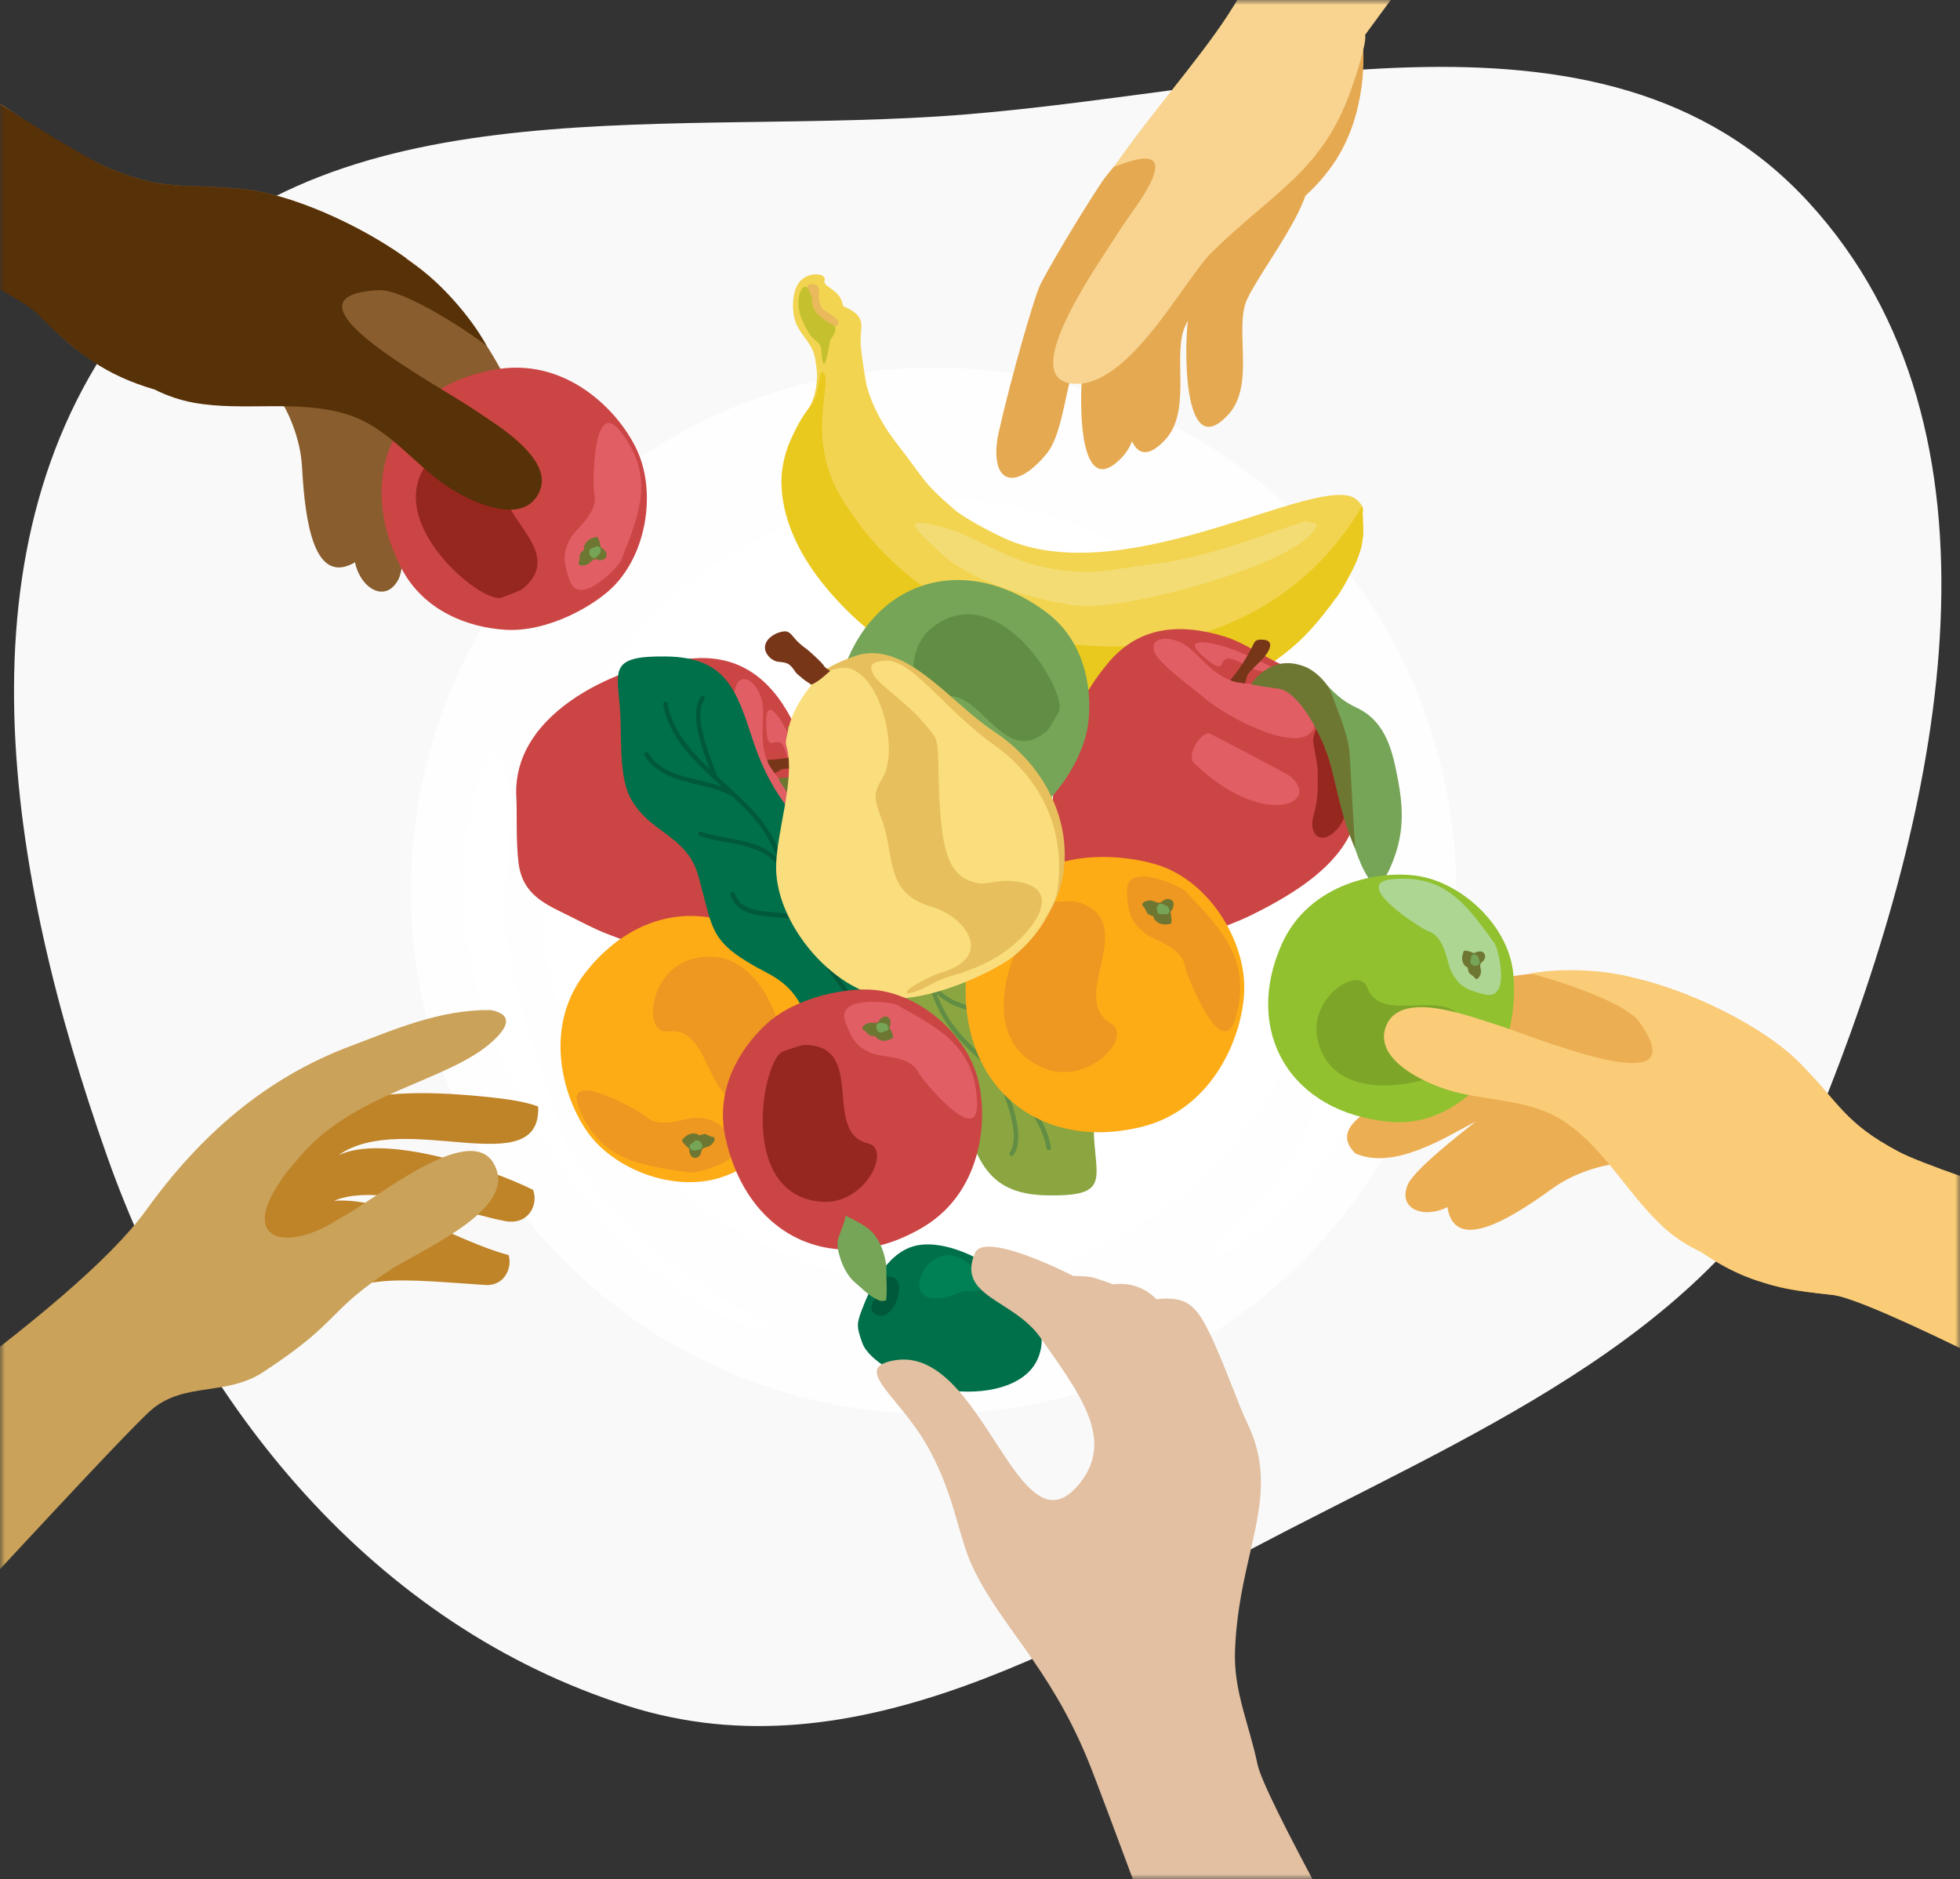 <svg width="195" height="187" viewBox="0 0 195 187" fill="none" xmlns="http://www.w3.org/2000/svg">
<rect x="0" y="0" width="195" height="187" fill="#333333" stroke="none"/>
<mask id="mask0" mask-type="alpha" maskUnits="userSpaceOnUse" x="0" y="0" width="195" height="187">
<rect width="195" height="187" fill="#C4C4C4"/>
</mask>
<g mask="url(#mask0)">
<path fill-rule="evenodd" clip-rule="evenodd" d="M10.639 115.009C0.801 87.14 -5.027 53.858 13.437 30.784C31.456 8.264 64.618 13.422 93.4 11.581C123.837 9.634 159.328 -2.343 179.947 20.134C200.838 42.908 193.334 79.459 182.061 108.235C173.169 130.935 149.889 141.043 128.212 152.198C107.001 163.113 85.243 176.956 62.499 169.761C37.284 161.786 19.444 139.948 10.639 115.009Z" fill="#F9F9F9"/>
<path opacity="0.9" d="M129.642 125.437C149.948 105.11 149.948 72.155 129.642 51.829C109.336 31.503 76.415 31.503 56.109 51.829C35.803 72.155 35.803 105.11 56.109 125.437C76.415 145.763 109.336 145.763 129.642 125.437Z" fill="white"/>
<path opacity="0.6" d="M120.503 116.287C135.76 101.014 135.76 76.252 120.503 60.979C105.245 45.706 80.508 45.706 65.25 60.979C49.993 76.252 49.993 101.014 65.25 116.287C80.508 131.56 105.245 131.56 120.503 116.287Z" fill="white"/>
<path d="M119.989 125.298C124.9 124.513 134.388 113.767 135.194 108.809C136.161 102.839 134.388 100.699 132.217 105.861C130.283 110.476 130.423 113.057 127.35 117.091C126.286 118.489 119.957 125.309 119.989 125.298Z" fill="white"/>
<path d="M55.518 111.544C53.692 105.725 50.919 98.798 50.425 92.731C49.974 87.213 51.725 77.791 49.684 75.22C48.308 73.65 46.847 80.383 46.331 83.438C43.215 101.993 61.16 130.206 77.181 132.583C77.32 131.852 74.419 130.905 71.024 128.689C65.425 125.043 57.829 118.88 55.518 111.544Z" fill="white"/>
<path fill-rule="evenodd" clip-rule="evenodd" d="M134.808 49.587C134.959 49.684 135.109 49.835 135.216 49.953C135.496 50.244 135.657 50.523 135.571 51.04L135.55 51.201C135.603 51.287 135.582 51.911 135.593 52.083C135.625 53.202 135.625 53.212 135.442 54.374C135.023 55.88 134.582 56.633 133.884 57.945C133.164 59.279 132.133 60.537 131.176 61.71C130.005 63.14 125.632 66.668 124.342 66.894C120.646 70.013 107.268 70.519 104.775 70.132C99.37 69.304 95.857 68.293 91.075 65.786C86.734 63.506 81.909 58.967 79.674 54.826C78.89 53.374 78.192 51.545 77.923 49.91C77.59 47.91 77.74 46.006 78.514 44.123C79.803 40.983 81.157 40.757 81.286 37.487C81.308 37.024 81.179 36.185 81.103 35.723C80.824 33.948 79.416 33.313 79.019 31.592C78.761 30.485 78.868 28.613 79.717 27.871C80.523 27.032 82.371 27.139 82.006 28L82.124 28.301C82.919 28.957 83.607 29.183 83.854 30.345C83.94 30.495 83.886 30.474 84.048 30.538C85.015 30.968 85.853 31.517 85.681 32.743C85.659 33.281 85.606 33.679 85.627 34.238C85.649 34.895 86.111 37.96 86.24 38.444C86.852 40.595 87.884 42.413 89.302 44.242C92.107 47.824 91.634 47.845 95.008 50.749C96.029 51.62 99.338 53.363 100.681 53.879C112.77 58.504 131.015 47.167 134.808 49.587Z" fill="#F2D451"/>
<path fill-rule="evenodd" clip-rule="evenodd" d="M135.506 50.352C135.592 50.535 135.625 50.75 135.582 51.051L135.56 51.213C135.614 51.299 135.592 51.923 135.603 52.095C135.614 52.385 135.678 52.719 135.603 52.998C135.657 53.095 135.625 52.987 135.635 53.16C135.635 53.17 135.625 53.289 135.625 53.31L135.453 54.386C135.034 55.892 134.593 56.645 133.895 57.957C133.701 58.322 133.486 58.656 133.271 59.011C133.078 59.344 132.809 59.602 132.584 59.947C132.38 60.269 132.089 60.56 131.885 60.861C131.681 61.151 131.423 61.431 131.187 61.732C121.978 73.069 102.938 72.037 91.075 65.809C85.315 62.786 78.965 56.247 77.933 49.933C77.611 47.997 77.697 46.856 78.234 44.974C78.331 44.63 78.406 44.425 78.524 44.146C78.987 43.027 79.631 41.661 80.469 40.618C80.641 40.424 80.931 40.026 81.168 39.37C81.544 38.327 81.501 36.606 81.941 37.09C82.769 37.993 80.674 42.307 82.715 47.523C83.36 49.18 84.381 50.632 85.401 52.03C97.103 67.949 124.353 69.466 135.506 50.352Z" fill="#EAC91F"/>
<path fill-rule="evenodd" clip-rule="evenodd" d="M81.716 35.013C81.598 33.486 80.964 34.615 79.782 31.786C78.675 29.14 80.534 26.828 80.921 30.227C81.114 31.958 84.295 31.646 82.651 33.755C82.522 33.938 81.974 38.229 81.716 35.013Z" fill="#C5C12E"/>
<path fill-rule="evenodd" clip-rule="evenodd" d="M82.876 32.336C82.725 32.197 80.62 31.379 80.791 29.755C80.834 29.346 79.717 28.012 80.974 28.303C81.898 28.518 81.221 29.325 81.587 30.228C81.855 30.884 81.78 30.701 82.779 31.39C84.015 32.229 83.123 32.562 82.876 32.336Z" fill="#E9B95B"/>
<path fill-rule="evenodd" clip-rule="evenodd" d="M130.982 52.266C129.929 55.966 111.727 60.882 107.095 60.258C102.786 59.677 96.715 57.945 93.567 54.998C90.999 52.599 89.14 51.104 94.459 52.653C96.909 53.363 100.014 55.59 103.668 56.386C108.46 57.44 110.244 56.655 114.961 56.095C120 55.504 125.072 53.417 129.789 51.879C129.897 51.857 131.046 52.019 130.982 52.266Z" fill="#F3DC73"/>
<path fill-rule="evenodd" clip-rule="evenodd" d="M135.677 74.519C136 76.499 135.881 79.424 134.506 82.597C132.927 86.233 129.005 88.825 124.545 91.03C123.019 91.783 121.795 92.181 120.527 92.676C118.023 93.644 115.82 94.687 113.209 92.805C111.404 91.503 109.491 89.567 108.299 88.588C104.548 85.523 104.269 80.747 105.129 76.595C105.935 72.691 107.772 68.894 110.297 65.904C113.252 62.408 117.239 61.913 121.891 63.355C123.653 63.903 125.577 65.226 127.5 66.13C128.08 66.398 128.661 66.635 129.23 66.796C132.099 67.625 135.226 71.787 135.677 74.519Z" fill="#CB4544"/>
<path fill-rule="evenodd" clip-rule="evenodd" d="M121.902 67.464C123.901 68.411 125.47 67.797 127.307 68.4C127.705 68.529 128.317 68.873 128.682 69.056C130.219 69.852 131.541 71.885 130.359 72.96C128.414 74.725 121.999 71.293 119.882 69.497C118.507 68.335 116.497 66.948 115.315 65.582C113.876 63.925 115.391 63 117.486 63.925C118.754 64.485 120.172 66.647 121.902 67.464Z" fill="#E15E65"/>
<path fill-rule="evenodd" clip-rule="evenodd" d="M120.408 73.016C120.602 73.103 128.059 76.975 128.392 77.265C131.583 79.965 125.62 82.557 118.764 75.899C118.012 75.168 119.527 72.64 120.408 73.016Z" fill="#E15E65"/>
<path fill-rule="evenodd" clip-rule="evenodd" d="M128.972 67.755C127.328 66.69 123.621 64.829 121.569 64.27C119.936 63.819 117.206 63.388 120.279 65.787C122.471 67.497 120.602 64.26 123.729 66.109C125.631 67.239 126.232 66.335 128.908 68.401C129.316 68.713 129.531 68.809 129.574 68.713C129.66 68.53 129.477 68.078 128.972 67.755Z" fill="#E15E65"/>
<path fill-rule="evenodd" clip-rule="evenodd" d="M130.647 73.563C130.841 72.304 131.7 70.433 133.764 73.724C135.01 75.714 134.462 80.812 133.151 82.372C131.507 84.319 130.132 83.093 130.68 81.167C131.228 79.253 131.066 78.22 131.099 76.918C131.131 75.907 130.583 74.025 130.647 73.563Z" fill="#96271F"/>
<path fill-rule="evenodd" clip-rule="evenodd" d="M129.348 66.197C131.508 66.648 131.916 69.004 134.936 70.402C137.976 71.801 138.578 74.941 139.083 77.587C139.706 80.868 139.663 83.46 138.17 86.644C138.03 86.945 137.224 88.494 136.827 88.15C134.742 86.386 133.388 79.373 133.421 76.813C133.442 74.845 131.905 70.521 131.293 69.993C129.036 68.047 128.66 68.703 128.123 67.918C127.049 66.358 127.392 65.777 129.348 66.197Z" fill="#76A558"/>
<path fill-rule="evenodd" clip-rule="evenodd" d="M134.817 84.437C133.452 81.242 133.194 79.209 132.378 76.122C131.658 73.412 129.358 68.959 127.295 68.539C127.252 68.528 124.351 68.184 124.491 68.033C124.856 67.625 124.996 67.248 125.984 66.614C128.509 64.989 131.658 66.743 132.55 69.217C133.388 71.551 134.194 73.218 134.301 75.423C134.387 77.187 134.817 84.437 134.817 84.437Z" fill="#6E7732"/>
<path fill-rule="evenodd" clip-rule="evenodd" d="M123.847 68.003C123.288 67.896 122.89 67.928 122.396 67.67C123.105 66.895 124.083 65.4 124.609 64.292C124.76 63.98 124.857 63.701 125.233 63.658C126.092 63.572 126.791 63.83 126.081 64.97C125.609 65.734 124.663 66.379 124.137 67.121C124.008 67.293 123.975 67.842 123.847 68.003Z" fill="#783619"/>
<path fill-rule="evenodd" clip-rule="evenodd" d="M80.254 90.031C79.018 91.612 76.783 93.495 73.517 94.635C69.777 95.936 65.211 94.785 60.569 92.989C58.978 92.376 57.861 91.741 56.636 91.139C54.229 89.956 51.972 89.031 51.586 85.836C51.317 83.621 51.457 80.899 51.371 79.361C51.091 74.521 54.412 71.09 58.044 68.906C61.461 66.862 65.501 65.647 69.412 65.486C73.979 65.303 77.052 67.906 79.126 72.316C79.91 73.983 80.243 76.296 80.877 78.329C81.07 78.942 81.285 79.522 81.554 80.06C82.919 82.728 81.962 87.859 80.254 90.031Z" fill="#CB4544"/>
<path fill-rule="evenodd" clip-rule="evenodd" d="M76.127 75.114C76.783 77.233 78.287 77.975 79.104 79.728C79.276 80.116 79.437 80.793 79.544 81.191C79.996 82.858 79.394 85.214 77.803 85.074C75.192 84.838 73.376 77.781 73.258 75.006C73.183 73.21 72.85 70.779 73.054 68.983C73.301 66.799 74.999 67.284 75.74 69.456C76.192 70.779 75.558 73.275 76.127 75.114Z" fill="#E15E65"/>
<path fill-rule="evenodd" clip-rule="evenodd" d="M71.034 77.759C71.11 77.963 73.291 86.084 73.312 86.514C73.484 90.698 67.553 88.052 67.811 78.49C67.832 77.447 70.723 76.855 71.034 77.759Z" fill="#E15E65"/>
<path fill-rule="evenodd" clip-rule="evenodd" d="M80.705 80.511C80.383 78.586 79.233 74.585 78.255 72.692C77.481 71.186 75.945 68.884 76.267 72.778C76.493 75.553 77.61 71.982 78.362 75.542C78.825 77.704 79.888 77.543 80.178 80.909C80.222 81.426 80.297 81.651 80.404 81.609C80.597 81.544 80.802 81.103 80.705 80.511Z" fill="#E15E65"/>
<path fill-rule="evenodd" clip-rule="evenodd" d="M77.567 85.683C78.62 84.973 80.587 84.349 79.555 88.081C78.932 90.351 74.816 93.395 72.775 93.47C70.228 93.578 70.207 91.728 71.99 90.835C73.774 89.942 74.419 89.124 75.397 88.275C76.16 87.619 77.18 85.941 77.567 85.683Z" fill="#96271F"/>
<path fill-rule="evenodd" clip-rule="evenodd" d="M82.101 79.736C83.229 81.629 81.768 83.532 82.789 86.695C83.81 89.879 81.908 92.449 80.307 94.611C78.319 97.3 76.374 99.011 73.032 100.065C72.71 100.162 71.034 100.624 71.012 100.086C70.905 97.354 75.149 91.621 77.051 89.911C78.512 88.599 80.651 84.533 80.629 83.737C80.532 80.757 79.802 80.919 80.006 79.994C80.425 78.154 81.08 78.015 82.101 79.736Z" fill="#76A558"/>
<path fill-rule="evenodd" clip-rule="evenodd" d="M72.377 96.119C73.807 92.946 75.128 91.386 76.847 88.698C78.352 86.331 80.071 81.631 78.986 79.824C78.964 79.791 77.256 77.414 77.46 77.414C78.008 77.414 78.373 77.253 79.512 77.554C82.424 78.318 83.262 81.824 82.037 84.158C80.888 86.353 80.211 88.084 78.663 89.644C77.417 90.892 72.377 96.119 72.377 96.119Z" fill="#6E7732"/>
<path fill-rule="evenodd" clip-rule="evenodd" d="M77.052 76.908C76.751 76.424 76.461 76.155 76.321 75.607C77.374 75.607 79.125 75.316 80.307 74.95C80.63 74.843 80.909 74.735 81.189 74.983C81.833 75.564 82.113 76.252 80.802 76.499C79.921 76.671 78.814 76.403 77.9 76.51C77.686 76.542 77.266 76.886 77.052 76.908Z" fill="#783619"/>
<path d="M109.707 17.984C110.481 16.822 118.131 8.078 124.997 -1.259C129.478 -7.347 134.937 -1.001 135.549 3.861C135.71 5.12 136.108 11.294 132.637 16.338C128.135 22.867 120.527 24.405 114.607 28.912C111.834 31.02 108.772 32.215 107.268 35.269C106.075 37.7 105.849 43.035 104.162 45.1C101.25 48.671 98.79 48.284 99.166 44.229C99.198 43.842 99.263 43.455 99.349 43.078C100.659 37.238 102.873 29.719 103.432 28.471C103.937 27.353 107.16 21.792 109.707 17.984Z" fill="#E5A951"/>
<path d="M111.652 45.478C114.22 42.746 112.576 37.68 113.479 34.636C114.349 31.7 123.966 20.965 118.228 20.47C111.47 19.879 108.815 30.839 107.827 35.852C107.419 37.874 106.838 50.598 111.652 45.478Z" fill="#E5A951"/>
<path d="M115.896 43.789C118.464 41.057 116.82 35.991 117.723 32.947C118.593 30.01 128.21 19.276 122.472 18.781C115.713 18.189 113.059 29.15 112.071 34.162C111.662 36.184 111.082 48.909 115.896 43.789Z" fill="#E5A951"/>
<path d="M122.226 41.228C124.74 38.453 123.01 33.419 123.859 30.354C124.675 27.407 134.11 16.5 128.35 16.102C121.581 15.639 119.12 26.643 118.218 31.666C117.852 33.699 117.508 46.434 122.226 41.228Z" fill="#E5A951"/>
<path d="M171.417 -45.003L135.818 3.464C136.001 4.357 134.711 8.121 134.4 8.982C131.52 17.06 126.814 18.996 120.614 25.052C117.712 27.881 112.2 38.938 106.527 38.153C101.133 37.4 109.836 25.503 111.459 22.814C112.469 21.136 119.142 13.209 110.814 16.63C114.038 11.875 119.217 5.992 122.064 1.646C124.063 -1.409 125.664 -4.614 127.77 -7.658L133.476 -17.769C139.697 -28.277 150.604 -56.071 154.042 -68L171.417 -45.003Z" fill="#F8D490"/>
<path fill-rule="evenodd" clip-rule="evenodd" d="M58.205 96.827C53.842 102.442 56.153 109.756 58.764 113.058C61.386 116.371 66.844 118.533 71.389 117.264C73.839 116.575 78.406 113.951 80.286 110.165C81.866 106.97 82.769 102.237 80.093 98.118C74.269 89.169 64.34 88.921 58.205 96.827Z" fill="#FDAC16"/>
<path fill-rule="evenodd" clip-rule="evenodd" d="M68.864 116.652C69.036 116.77 74.892 115.49 72.904 113.21C71.464 111.564 70.766 111.263 69.175 111.231C68.176 111.209 65.597 112.435 64.211 111.059C63.824 110.671 55.851 106.036 57.635 110.316C59.73 115.34 63.48 115.942 68.326 116.62C68.692 116.663 68.477 116.727 68.864 116.652Z" fill="#EE9721"/>
<path fill-rule="evenodd" clip-rule="evenodd" d="M70.4 114.102C70.97 113.951 71.325 113.188 70.948 113.134C70.454 113.059 70.304 112.811 70.078 112.844C69.347 112.951 69.767 113.048 69.423 112.876L69.294 112.811C68.628 112.671 68.241 113.016 67.908 113.36C67.746 113.521 68.026 113.769 68.241 114.005C68.531 114.242 68.585 114.285 68.574 114.403C68.552 114.586 68.681 114.898 68.767 115.038C69.219 115.489 69.745 115.005 69.777 114.586C69.799 114.349 69.928 114.22 70.4 114.102Z" fill="#6E7732"/>
<path fill-rule="evenodd" clip-rule="evenodd" d="M69.605 114.391L69.573 114.402C69.648 114.402 69.82 114.273 69.842 114.176C69.895 113.961 69.863 113.961 69.777 113.757C69.734 113.649 69.498 113.477 69.369 113.466C69.079 113.445 69.036 113.671 68.767 113.821C68.574 113.929 68.627 114.026 68.627 114.208C68.627 114.305 69.004 114.563 69.186 114.488C69.326 114.424 69.562 114.402 69.584 114.391H69.605Z" fill="#76A558"/>
<path fill-rule="evenodd" clip-rule="evenodd" d="M77.697 108.249C79.384 107.012 77.009 93.093 68.767 95.46C64.502 96.686 63.954 102.968 66.468 102.623C71.185 101.989 70.025 111.841 75.924 109.604C76.332 109.454 77.471 108.421 77.697 108.249Z" fill="#EE9721"/>
<path d="M76.342 96.817C81.177 99.323 79.77 103.056 82.778 106.842C83.466 107.702 92.481 113.005 92.159 111.822C90.837 107.1 88.301 103.099 87.237 98.119C86.141 92.988 85.185 87.847 81.435 83.888C78.19 80.468 76.363 78.112 74.848 73.476C73.269 68.647 72.205 65.42 66.349 65.323C60.665 65.226 61.352 66.592 61.675 70.422C61.889 72.939 61.514 77.058 62.685 79.328C64.511 82.877 68.304 83.049 69.454 87.083C71.044 92.665 70.389 93.73 76.342 96.817Z" fill="#00704A"/>
<path d="M85.26 100.604C85.293 100.604 85.325 100.593 85.357 100.571C85.465 100.507 85.507 100.367 85.443 100.259C84.594 98.786 83.616 97.452 82.671 96.15C82.284 95.623 81.886 95.075 81.499 94.516C80.199 92.665 79.512 90.482 78.846 88.374C78.168 86.222 77.47 84.007 76.116 82.114C75.095 80.683 73.677 79.382 72.183 78.005C69.605 75.638 66.929 73.186 66.435 70.013C66.413 69.884 66.295 69.809 66.177 69.819C66.048 69.841 65.973 69.959 65.983 70.078C66.51 73.401 69.239 75.907 71.872 78.328C73.355 79.683 74.751 80.974 75.74 82.361C77.051 84.2 77.739 86.384 78.405 88.503C79.082 90.643 79.78 92.859 81.124 94.774C81.51 95.333 81.919 95.882 82.305 96.409C83.24 97.699 84.218 99.022 85.046 100.474C85.099 100.571 85.174 100.604 85.26 100.604Z" fill="#00593B"/>
<path d="M72.946 79.282C73.021 79.282 73.085 79.239 73.128 79.175C73.193 79.067 73.16 78.927 73.053 78.863C72 78.228 70.732 77.927 69.507 77.626C67.508 77.152 65.628 76.701 64.5 74.947C64.435 74.84 64.296 74.808 64.188 74.883C64.081 74.947 64.049 75.087 64.124 75.195C65.349 77.099 67.412 77.593 69.41 78.067C70.657 78.368 71.839 78.647 72.827 79.25C72.86 79.271 72.903 79.282 72.946 79.282Z" fill="#00593B"/>
<path d="M78.425 87.91C78.447 87.91 78.458 87.91 78.479 87.899C78.597 87.867 78.662 87.738 78.63 87.609C77.598 84.317 74.761 83.801 72.258 83.349C71.355 83.188 70.496 83.037 69.765 82.758C69.647 82.715 69.518 82.779 69.475 82.887C69.432 83.005 69.496 83.134 69.615 83.177C70.388 83.468 71.258 83.618 72.183 83.79C74.675 84.242 77.254 84.704 78.2 87.738C78.221 87.856 78.318 87.921 78.425 87.91Z" fill="#00593B"/>
<path d="M71.076 77.337C71.098 77.337 71.12 77.337 71.141 77.326C71.259 77.283 71.324 77.154 71.281 77.036C71.195 76.81 71.109 76.552 71.001 76.283C70.228 74.207 69.067 71.077 70.088 69.603C70.163 69.496 70.131 69.356 70.034 69.292C69.927 69.216 69.787 69.249 69.723 69.345C68.562 71.023 69.776 74.282 70.582 76.445C70.679 76.713 70.776 76.961 70.851 77.187C70.883 77.283 70.98 77.337 71.076 77.337Z" fill="#00593B"/>
<path d="M80.458 92.708C80.479 92.708 80.501 92.697 80.522 92.697C80.641 92.654 80.694 92.514 80.651 92.407C80.114 91.03 78.513 90.901 76.966 90.772C75.246 90.632 73.624 90.492 73.119 88.911C73.076 88.793 72.958 88.728 72.829 88.76C72.711 88.803 72.646 88.932 72.678 89.051C73.28 90.922 75.214 91.084 76.923 91.234C78.395 91.353 79.781 91.471 80.222 92.589C80.275 92.665 80.361 92.719 80.458 92.708Z" fill="#00593B"/>
<path d="M87.441 104.391C87.474 104.391 87.517 104.381 87.549 104.359C87.656 104.295 87.689 104.155 87.624 104.047C86.528 102.305 85.292 101.692 83.863 100.971C83.283 100.681 82.681 100.379 82.026 99.971C81.918 99.906 81.779 99.938 81.714 100.046C81.65 100.153 81.682 100.293 81.789 100.358C82.466 100.777 83.068 101.079 83.659 101.369C85.088 102.079 86.206 102.649 87.237 104.273C87.28 104.359 87.356 104.402 87.441 104.391Z" fill="#00593B"/>
<path d="M94.191 87.459C89.355 84.963 90.763 81.22 87.744 77.434C87.056 76.573 78.03 71.281 78.363 72.465C79.685 77.186 82.221 81.177 83.295 86.168C84.391 91.299 85.358 96.44 89.108 100.398C92.353 103.819 94.18 106.164 95.706 110.8C97.296 115.618 98.36 118.856 104.216 118.942C109.9 119.039 109.213 117.673 108.89 113.833C108.675 111.316 109.041 107.196 107.869 104.927C106.032 101.377 102.239 101.216 101.089 97.171C99.488 91.6 100.154 90.535 94.191 87.459Z" fill="#8BA540"/>
<path d="M85.273 83.681C85.241 83.681 85.209 83.692 85.176 83.714C85.069 83.778 85.026 83.918 85.09 84.025C85.939 85.499 86.917 86.833 87.863 88.134C88.249 88.661 88.647 89.21 89.034 89.758C90.334 91.609 91.022 93.792 91.688 95.9C92.365 98.052 93.063 100.267 94.417 102.16C95.438 103.591 96.856 104.892 98.35 106.269C100.929 108.636 103.604 111.088 104.109 114.25C104.131 114.379 104.249 114.455 104.367 114.444C104.496 114.422 104.571 114.304 104.561 114.186C104.034 110.862 101.305 108.356 98.662 105.936C97.179 104.581 95.782 103.29 94.783 101.902C93.472 100.063 92.784 97.879 92.118 95.771C91.441 93.631 90.742 91.415 89.399 89.5C89.012 88.941 88.604 88.392 88.217 87.865C87.282 86.585 86.305 85.252 85.477 83.8C85.445 83.714 85.359 83.671 85.273 83.681Z" fill="#618E44"/>
<path d="M97.608 104.991C97.533 104.991 97.468 105.034 97.425 105.098C97.361 105.206 97.393 105.345 97.5 105.41C98.553 106.045 99.821 106.346 101.046 106.636C103.045 107.11 104.925 107.551 106.054 109.304C106.118 109.411 106.258 109.444 106.365 109.368C106.473 109.304 106.505 109.164 106.43 109.056C105.205 107.153 103.142 106.658 101.143 106.184C99.897 105.894 98.715 105.614 97.726 105.012C97.694 104.991 97.651 104.98 97.608 104.991Z" fill="#618E44"/>
<path d="M92.117 96.366C92.096 96.366 92.085 96.366 92.064 96.377C91.945 96.409 91.881 96.538 91.913 96.668C92.945 99.959 95.781 100.475 98.285 100.927C99.188 101.088 100.047 101.239 100.778 101.519C100.896 101.562 101.025 101.497 101.068 101.379C101.111 101.26 101.047 101.131 100.928 101.088C100.155 100.809 99.284 100.647 98.36 100.475C95.867 100.023 93.288 99.561 92.332 96.538C92.321 96.42 92.225 96.356 92.117 96.366Z" fill="#618E44"/>
<path d="M99.477 106.939C99.456 106.939 99.434 106.939 99.413 106.949C99.294 106.992 99.23 107.122 99.273 107.24C99.359 107.466 99.445 107.724 99.552 107.993C100.326 110.069 101.486 113.199 100.466 114.672C100.39 114.78 100.423 114.92 100.519 114.984C100.627 115.06 100.766 115.027 100.831 114.93C101.991 113.253 100.777 109.993 99.971 107.831C99.875 107.563 99.778 107.315 99.703 107.089C99.67 106.992 99.574 106.928 99.477 106.939Z" fill="#618E44"/>
<path d="M90.086 91.57C90.065 91.57 90.043 91.581 90.022 91.581C89.903 91.624 89.85 91.763 89.893 91.871C90.441 93.248 92.031 93.377 93.578 93.506C95.297 93.646 96.92 93.785 97.436 95.367C97.479 95.485 97.597 95.549 97.726 95.517C97.844 95.474 97.909 95.345 97.876 95.227C97.275 93.355 95.341 93.194 93.632 93.054C92.16 92.936 90.774 92.817 90.333 91.71C90.269 91.613 90.172 91.559 90.086 91.57Z" fill="#005915"/>
<path d="M83.09 79.887C83.057 79.887 83.014 79.897 82.982 79.919C82.875 79.984 82.843 80.123 82.907 80.231C84.003 81.963 85.239 82.587 86.668 83.296C87.248 83.587 87.85 83.888 88.505 84.297C88.613 84.361 88.752 84.329 88.817 84.221C88.881 84.114 88.849 83.974 88.742 83.909C88.065 83.501 87.452 83.189 86.861 82.898C85.432 82.189 84.315 81.618 83.283 79.994C83.251 79.919 83.176 79.887 83.09 79.887Z" fill="#005915"/>
<path fill-rule="evenodd" clip-rule="evenodd" d="M83.767 67.141C81.715 73.713 86.292 79.554 89.774 81.662C93.277 83.77 98.95 83.878 102.646 81.178C104.634 79.726 107.879 75.8 108.298 71.723C108.653 68.292 107.858 63.688 104.033 60.87C95.737 54.75 86.658 57.902 83.767 67.141Z" fill="#76A558"/>
<path fill-rule="evenodd" clip-rule="evenodd" d="M100.153 81.49C100.347 81.544 105.225 78.393 102.646 77.005C100.787 76.005 100.046 75.962 98.595 76.478C97.682 76.801 95.769 78.78 94.039 78.005C93.556 77.79 84.755 76.295 87.829 79.565C91.428 83.405 95.039 82.674 99.659 81.641C99.992 81.555 99.82 81.684 100.153 81.49Z" fill="#ADD692"/>
<path fill-rule="evenodd" clip-rule="evenodd" d="M100.681 78.65C101.143 78.316 101.208 77.51 100.842 77.585C100.369 77.693 100.155 77.51 99.961 77.617C99.338 77.962 99.746 77.908 99.381 77.865L99.241 77.843C98.586 77.94 98.36 78.392 98.177 78.811C98.091 79.016 98.424 79.145 98.693 79.284C99.037 79.403 99.102 79.424 99.123 79.532C99.166 79.704 99.381 79.941 99.521 80.037C100.079 80.296 100.402 79.683 100.284 79.284C100.219 79.091 100.294 78.93 100.681 78.65Z" fill="#6E7732"/>
<path fill-rule="evenodd" clip-rule="evenodd" d="M100.046 79.188L100.025 79.199C100.089 79.177 100.207 79.005 100.186 78.909C100.154 78.694 100.132 78.704 99.982 78.543C99.906 78.457 99.638 78.382 99.509 78.425C99.24 78.511 99.283 78.726 99.09 78.952C98.95 79.113 99.036 79.177 99.1 79.35C99.133 79.436 99.563 79.543 99.702 79.414C99.81 79.307 100.014 79.21 100.025 79.199L100.046 79.188Z" fill="#76A558"/>
<path fill-rule="evenodd" clip-rule="evenodd" d="M105.313 70.884C106.42 69.184 99.553 57.385 92.891 62.322C89.431 64.882 91.075 70.765 93.235 69.604C97.297 67.42 99.586 76.746 104.174 72.712C104.475 72.433 105.162 71.11 105.313 70.884Z" fill="#618E44"/>
<path fill-rule="evenodd" clip-rule="evenodd" d="M113.553 112.134C120.892 110.338 123.793 102.712 123.793 98.237C123.793 93.741 120.677 88.342 116.046 86.384C113.553 85.33 108.019 84.502 103.947 86.427C100.519 88.04 96.64 91.396 96.156 96.602C95.114 107.886 103.227 114.662 113.553 112.134Z" fill="#FDAC16"/>
<path fill-rule="evenodd" clip-rule="evenodd" d="M117.753 88.555C117.689 88.34 111.961 85.532 112.122 88.748C112.241 91.072 112.617 91.792 113.917 92.868C114.734 93.546 117.689 94.234 117.936 96.288C118 96.858 121.589 106.001 122.932 101.258C124.501 95.686 121.772 92.707 118.172 88.942C117.903 88.662 118.118 88.759 117.753 88.555Z" fill="#EE9721"/>
<path fill-rule="evenodd" clip-rule="evenodd" d="M114.788 89.676C114.219 89.429 113.423 89.827 113.692 90.128C114.057 90.515 114.014 90.816 114.229 90.945C114.906 91.333 114.627 90.978 114.799 91.354L114.863 91.494C115.325 92.053 115.873 92.021 116.378 91.946C116.615 91.913 116.55 91.526 116.529 91.193C116.443 90.806 116.432 90.73 116.518 90.644C116.658 90.515 116.754 90.16 116.776 89.977C116.701 89.31 115.938 89.353 115.637 89.676C115.454 89.859 115.261 89.88 114.788 89.676Z" fill="#6E7732"/>
<path fill-rule="evenodd" clip-rule="evenodd" d="M115.648 89.954L115.681 89.965C115.616 89.911 115.39 89.911 115.315 89.976C115.133 90.126 115.154 90.137 115.09 90.363C115.057 90.481 115.133 90.782 115.24 90.868C115.466 91.073 115.648 90.911 115.981 90.965C116.207 90.998 116.229 90.89 116.347 90.729C116.411 90.642 116.261 90.18 116.067 90.126C115.906 90.083 115.702 89.943 115.681 89.943L115.648 89.954Z" fill="#76A558"/>
<path fill-rule="evenodd" clip-rule="evenodd" d="M104.849 89.717C102.624 89.631 95.425 102.807 103.849 106.281C108.212 108.088 112.822 103.205 110.501 101.828C106.149 99.247 113.617 91.793 107.223 89.76C106.783 89.62 105.149 89.728 104.849 89.717Z" fill="#EE9721"/>
<path fill-rule="evenodd" clip-rule="evenodd" d="M80.674 68.216C79.438 69.797 78.665 71.206 78.332 73.013C78.203 73.723 78.106 73.744 78.278 74.379C79.137 77.606 77.193 82.951 77.214 86.372C77.246 92.374 83.801 99.882 90.001 99.322C94.245 98.935 99.446 96.354 101.047 94.977C108.429 88.695 106.667 77.982 98.995 72.873C93.858 69.453 89.496 63.278 82.791 66.258C82.469 66.398 82.35 66.57 82.178 66.538C82.168 66.71 81.265 67.065 80.674 68.216Z" fill="#FADD7C"/>
<path fill-rule="evenodd" clip-rule="evenodd" d="M99.638 95.623C100.09 95.322 100.584 94.989 100.981 94.655C101.508 94.204 102.658 93.042 103.098 92.526C103.259 92.332 103.388 92.171 103.56 91.966C107.729 86.943 106.515 77.886 99.004 72.896C94.653 70.002 90.236 63.839 85.39 65.173C84.702 65.377 83.015 66.022 82.381 66.517C80.404 68.066 83.445 65.624 85.079 66.754C87.765 68.12 89.398 74.756 87.808 77.403C86.905 78.919 86.905 79.403 87.711 81.49C89.086 85.007 87.894 88.826 92.632 90.202C96.168 91.235 98.875 95.182 93.782 96.731C92.955 96.914 89.742 98.517 90.268 98.818C91.225 98.807 92.493 97.968 93.331 97.592C93.825 97.366 95.136 96.903 95.684 96.807C97.307 96.505 98.026 96.688 99.638 95.623Z" fill="#E7BF5C"/>
<path fill-rule="evenodd" clip-rule="evenodd" d="M80.717 68.131C81.426 67.83 82.017 67.26 82.587 66.765C82.404 66.604 82.221 66.561 81.974 66.27C81.953 66.076 80.523 64.786 80.319 64.635C79.814 64.259 79.427 63.968 79.019 63.474C78.718 63.108 78.482 62.764 77.966 62.828C76.795 62.968 75.29 64.162 76.623 65.463C76.763 65.593 77.128 65.818 77.375 65.84C78.396 65.947 78.525 65.969 79.17 66.905C79.277 67.066 79.814 67.475 79.986 67.625C80.212 67.808 80.481 67.948 80.717 68.131Z" fill="#783619"/>
<path fill-rule="evenodd" clip-rule="evenodd" d="M96.426 96.688C96.555 96.666 96.662 96.677 96.791 96.666C97.049 96.645 97.748 96.505 97.995 96.43C100.445 95.655 103.518 92.536 104.646 90.212C104.721 90.062 104.732 90.051 104.796 89.89C104.872 89.675 105.001 89.492 105.044 89.266C105.065 89.158 105.14 89.04 105.14 88.954C106.043 83.802 104.431 78.047 98.876 74.1C93.987 70.625 90.752 65.591 88.098 65.731C86.605 65.807 86.422 66.291 86.948 67.216C87.518 68.205 90.333 70.012 91.816 71.841C93.009 73.304 93.31 73.078 93.353 75.896C93.492 84.35 94.083 87.254 97.285 87.878C98.113 88.04 99.155 87.577 100.455 87.652C105.409 87.964 103.786 91.331 101.122 93.762C99.284 95.44 97.071 96.343 95.674 96.774C95.792 96.774 96.157 96.731 96.426 96.688Z" fill="#FADD7C"/>
<path fill-rule="evenodd" clip-rule="evenodd" d="M91.945 122.041C97.951 118.383 98.392 110.8 97.135 106.831C95.878 102.841 91.59 98.925 86.938 98.495C84.423 98.259 79.287 99.087 76.214 101.926C73.624 104.325 71.131 108.38 72.163 113.134C74.387 123.46 83.488 127.182 91.945 122.041Z" fill="#CB4544"/>
<path fill-rule="evenodd" clip-rule="evenodd" d="M89.054 99.946C88.936 99.774 83.069 98.892 84.112 101.7C84.864 103.732 85.401 104.26 86.862 104.851C87.776 105.217 90.591 105.002 91.386 106.755C91.612 107.239 97.35 114.349 97.21 109.756C97.038 104.367 93.782 102.496 89.538 100.161C89.216 100 89.441 100.022 89.054 99.946Z" fill="#E15E65"/>
<path fill-rule="evenodd" clip-rule="evenodd" d="M86.733 101.765C86.153 101.7 85.562 102.281 85.885 102.475C86.314 102.711 86.368 103.002 86.583 103.045C87.292 103.195 86.938 102.969 87.195 103.249L87.292 103.357C87.862 103.722 88.334 103.54 88.764 103.335C88.968 103.238 88.796 102.916 88.689 102.625C88.506 102.303 88.474 102.238 88.528 102.141C88.614 101.98 88.603 101.646 88.571 101.485C88.313 100.915 87.657 101.162 87.475 101.539C87.389 101.754 87.217 101.819 86.733 101.765Z" fill="#6E7732"/>
<path fill-rule="evenodd" clip-rule="evenodd" d="M87.573 101.784H87.605C87.54 101.752 87.336 101.816 87.282 101.892C87.164 102.075 87.186 102.085 87.197 102.301C87.197 102.419 87.358 102.656 87.476 102.709C87.734 102.828 87.852 102.634 88.153 102.591C88.368 102.559 88.346 102.451 88.411 102.279C88.443 102.182 88.185 101.816 87.992 101.827C87.841 101.838 87.616 101.773 87.594 101.773L87.573 101.784Z" fill="#76A558"/>
<path fill-rule="evenodd" clip-rule="evenodd" d="M77.934 104.605C75.935 105.165 73.238 118.857 81.684 119.578C86.068 119.954 88.775 114.329 86.336 113.759C81.748 112.683 86.283 103.981 80.04 103.971C79.621 103.981 78.202 104.53 77.934 104.605Z" fill="#96271F"/>
<path d="M-24.523 17.286C-19.151 11.091 -17.184 4.594 -12.467 4.551C-5.612 4.497 1.953 12.973 10.743 16.684C16.448 19.093 18.168 18.211 24.11 18.803C30.127 19.395 39.948 24.213 44.429 29.183C51.327 36.852 53.294 44.532 53.863 49.598C54.938 59.182 48.888 53.922 45.611 47.221C45.149 46.274 44.805 45.209 44.493 44.198C46.449 50.308 50.93 60.451 45.45 59.784C41.71 57.826 40.99 51.953 40.26 48.178C40.27 50.297 40.432 56.17 39.626 57.676C38.369 60.021 35.897 58.622 35.317 55.955C31.32 58.278 30.363 52.233 30.052 46.489C29.848 42.735 27.903 39.799 27.903 39.799C27.903 39.799 21.327 38.938 17.845 38.282C9.711 36.755 8.851 36.314 3.672 31.151C-2.012 25.493 -16.701 19.287 -24.523 17.286Z" fill="#895D2D"/>
<path fill-rule="evenodd" clip-rule="evenodd" d="M49.705 36.701C56.786 35.69 62.019 41.358 63.588 45.295C65.167 49.242 64.329 55.083 60.955 58.428C59.139 60.235 54.572 62.913 50.317 62.666C46.739 62.462 42.162 60.881 39.905 56.481C35.005 46.93 39.744 38.131 49.705 36.701Z" fill="#CB4544"/>
<path fill-rule="evenodd" clip-rule="evenodd" d="M61.685 55.922C61.707 56.126 57.667 60.612 56.667 57.74C55.947 55.664 56.033 54.9 56.796 53.491C57.28 52.609 59.633 50.963 59.117 49.07C58.978 48.543 58.902 39.25 61.75 42.95C65.092 47.296 63.738 50.867 61.911 55.449C61.782 55.771 61.943 55.61 61.685 55.922Z" fill="#E15E65"/>
<path fill-rule="evenodd" clip-rule="evenodd" d="M58.687 55.987C58.268 56.407 57.429 56.331 57.569 55.977C57.752 55.503 57.602 55.256 57.752 55.073C58.214 54.492 58.085 54.901 58.106 54.514L58.117 54.363C58.332 53.707 58.826 53.546 59.288 53.427C59.514 53.373 59.589 53.728 59.686 54.04C59.751 54.406 59.761 54.481 59.869 54.524C60.03 54.589 60.245 54.858 60.331 55.019C60.503 55.632 59.815 55.858 59.439 55.686C59.213 55.578 59.031 55.632 58.687 55.987Z" fill="#6E7732"/>
<path fill-rule="evenodd" clip-rule="evenodd" d="M59.342 55.427L59.364 55.406C59.331 55.47 59.127 55.556 59.041 55.524C58.826 55.459 58.848 55.438 58.708 55.255C58.633 55.158 58.601 54.868 58.665 54.749C58.794 54.481 59.009 54.567 59.278 54.405C59.46 54.298 59.525 54.384 59.686 54.481C59.772 54.534 59.804 54.986 59.654 55.104C59.525 55.201 59.396 55.395 59.374 55.406L59.342 55.427Z" fill="#76A558"/>
<path fill-rule="evenodd" clip-rule="evenodd" d="M49.951 59.449C48.027 60.309 37.067 51.285 43.235 45.261C46.437 42.142 52.196 44.799 50.638 46.821C47.726 50.629 56.903 54.533 52.014 58.578C51.681 58.847 50.209 59.331 49.951 59.449Z" fill="#96271F"/>
<path d="M-83.675 -41.217C-76.82 -41.27 1.954 12.984 10.743 16.695C16.449 19.104 18.168 18.222 24.11 18.813C28.688 19.265 35.468 22.159 40.422 25.708C40.4 25.719 40.379 25.73 40.357 25.74C40.669 25.945 40.948 26.149 41.206 26.321C43.753 28.053 46.804 31.441 48.416 34.399C47.503 33.635 40.357 28.72 37.639 28.87C26.775 29.473 43.645 38.347 47.084 40.702C49.2 42.154 55.443 45.725 53.552 49.167C51.758 52.437 46.471 49.737 44.44 48.361C40.98 46.005 38.616 42.477 34.458 41.208C29.612 39.723 24.229 40.971 19.264 40.068C17.899 39.82 16.599 39.368 15.396 38.766C10.485 37.314 7.713 35.227 3.662 31.183C-2.011 25.525 -82.332 -6.786 -90.154 -8.787C-84.793 -15.015 -88.392 -41.184 -83.675 -41.217Z" fill="#573107"/>
<path d="M92.224 137.882C89.828 137.172 86.454 135.451 85.788 133.623C85.208 132.009 85.229 131.708 85.734 130.364C86.454 128.449 88.087 124.728 90.999 123.975C95.953 122.695 105.817 129.632 103.206 135.29C101.755 138.474 96.404 139.119 92.224 137.882Z" fill="#00704A"/>
<path d="M95.502 128.608C96.566 128.167 96.856 128.942 98.016 128.038C93.46 119.25 87.249 132.029 95.502 128.608Z" fill="#008155"/>
<path d="M89.398 127.75C89.28 127.277 88.936 126.976 88.302 127.03C87.733 127.083 88.345 128.579 87.647 128.869C86.272 129.461 86.422 130.999 87.765 130.923C88.764 130.87 89.689 128.869 89.398 127.75Z" fill="#00593B"/>
<path d="M88.034 125.135C88.141 125.587 88.195 126.039 88.184 126.448C88.163 127.158 88.238 127.857 88.216 128.567C88.216 128.717 88.206 128.857 88.184 129.008C88.163 129.126 88.184 129.244 88.163 129.363C88.152 129.438 87.787 129.449 87.733 129.449C87.54 129.438 87.357 129.352 87.185 129.266C86.347 128.835 85.691 128.147 84.982 127.534C84.338 126.975 83.854 126.007 83.596 125.2C83.392 124.544 83.209 123.791 83.424 123.113C83.489 122.887 84.294 121.048 84.058 120.93C85.154 121.5 86.422 122.005 87.142 123.059C87.54 123.619 87.851 124.372 88.034 125.135Z" fill="#76A558"/>
<path d="M141.556 265.881C142.684 265.623 167.419 252.984 167.151 252.403C164.593 246.627 126.383 181.768 125.105 175.54C124.299 171.614 122.719 168.29 122.87 164.256C123.235 154.286 127.619 148.854 124.073 141.561C123.224 139.818 121.699 135.419 120.366 132.698C118.98 129.858 118.067 128.955 115.047 129.277C113.178 127.32 110.781 127.804 110.781 127.804C110.781 127.804 109.148 127.201 108.546 127.072C108.138 126.986 106.763 126.954 106.763 126.954C106.763 126.954 97.952 122.404 96.995 124.685C95.158 129.041 100.81 129.267 103.485 133.064C107.622 138.926 110.953 143.357 107.311 147.735C101.25 155.006 97.769 133.838 89.001 135.355C84.799 136.075 89.033 138.635 91.859 143.217C94.879 148.122 95.276 152.715 96.705 155.781C99.499 161.804 104.334 165.655 108.224 175.109C110.857 181.477 141.223 264.741 141.556 265.881Z" fill="#E2C0A1"/>
<path d="M18.899 132.636C15.761 131.302 17.953 125.473 21.198 120.224C28.151 108.973 36.983 107.886 49.136 109.22C50.404 109.36 52.306 109.618 53.542 110.102C53.875 117.814 40.164 110.36 33.684 114.942C38.262 112.78 48.62 116.201 53.037 118.395C53.595 119.869 52.585 121.891 50.329 121.514C47.213 120.998 37.574 117.567 33.255 119.481C38.864 119.094 45.44 123.536 50.597 124.881C51.006 126.161 50.157 127.989 48.298 127.86C36.715 127.054 37.134 126.871 26.636 131.292C22.746 132.927 20.296 133.228 18.899 132.636Z" fill="#BF8328"/>
<path d="M33.877 121.18C37.09 119.631 47.621 110.574 49.447 116.533C50.608 120.319 43.376 123.718 39.164 126.138C32.191 130.688 34.2 131.269 26.195 136.518C22.488 138.949 18.415 137.486 15.127 140.229C10.259 144.284 -60.476 222.654 -64.624 224.493C-70.985 227.322 -91.981 209.929 -96 204.669C-85.115 187.373 0.428 140.003 14.547 120.405C19.984 112.855 26.496 107.24 34.845 104.099C39.003 102.539 43.731 100.42 48.846 100.506C50.769 100.883 50.877 101.916 48.985 103.636C44.59 107.627 35.188 108.66 29.762 115.178C28.258 116.985 28.473 116.619 27.602 117.985C23.938 123.729 28.945 124.493 33.877 121.18C33.867 121.18 33.867 121.18 33.877 121.18Z" fill="#CAA259"/>
<path d="M210.066 141.671C211.452 133.787 215.149 128.29 212.28 124.698C208.111 119.47 197.032 118.943 188.823 114.565C183.483 111.715 183.096 109.876 179.002 105.734C174.854 101.54 165.162 97.054 158.65 96.721C148.593 96.204 141.576 99.442 137.396 102.131C129.488 107.219 137.181 108.563 144.273 106.928C145.273 106.702 146.293 106.294 147.25 105.917C141.426 108.198 130.992 111.037 134.86 114.78C138.643 116.415 143.532 113.339 146.841 111.575C145.23 112.877 140.695 116.362 140.05 117.9C139.051 120.298 141.619 121.309 144.005 120.115C144.703 124.579 149.871 121.578 154.406 118.287C157.372 116.136 160.789 115.791 160.789 115.791C160.789 115.791 165.484 120.245 168.128 122.482C174.285 127.709 175.155 128.097 182.247 128.839C190.005 129.645 203.737 136.97 210.066 141.671Z" fill="#ECAE53"/>
<path fill-rule="evenodd" clip-rule="evenodd" d="M127.532 93.923C130.283 87.792 137.407 86.49 141.308 87.2C145.23 87.921 149.442 91.524 150.398 95.88C150.914 98.236 150.742 103.205 148.421 106.454C146.465 109.186 142.909 112.036 138.299 111.627C128.263 110.724 123.664 102.549 127.532 93.923Z" fill="#91C12F"/>
<path fill-rule="evenodd" clip-rule="evenodd" d="M148.775 94.051C148.947 94.137 150.473 99.601 147.701 98.945C145.691 98.472 145.133 98.02 144.402 96.708C143.94 95.89 143.822 93.19 142.059 92.642C141.576 92.491 134.173 87.888 138.535 87.479C143.65 87.006 145.81 89.877 148.517 93.621C148.7 93.9 148.657 93.696 148.775 94.051Z" fill="#ADD692"/>
<path fill-rule="evenodd" clip-rule="evenodd" d="M147.326 96.461C147.455 96.999 146.971 97.633 146.756 97.343C146.477 96.966 146.208 96.956 146.133 96.74C145.907 96.084 146.165 96.386 145.864 96.181L145.746 96.106C145.338 95.611 145.456 95.138 145.596 94.708C145.66 94.503 145.983 94.622 146.283 94.697C146.606 94.837 146.67 94.858 146.756 94.794C146.896 94.697 147.208 94.665 147.379 94.675C147.949 94.858 147.788 95.504 147.455 95.719C147.261 95.848 147.218 96.009 147.326 96.461Z" fill="#6E7732"/>
<path fill-rule="evenodd" clip-rule="evenodd" d="M147.208 95.665L147.197 95.643C147.229 95.708 147.197 95.902 147.132 95.966C146.971 96.106 146.96 96.074 146.756 96.106C146.649 96.117 146.402 95.998 146.337 95.891C146.197 95.654 146.359 95.525 146.369 95.235C146.38 95.03 146.477 95.03 146.627 94.955C146.713 94.912 147.089 95.116 147.111 95.299C147.122 95.45 147.208 95.654 147.208 95.676V95.665Z" fill="#76A558"/>
<path fill-rule="evenodd" clip-rule="evenodd" d="M145.682 105.142C145.392 107.1 132.745 111.273 131.068 103.357C130.198 99.248 135.194 96.01 136.022 98.258C137.58 102.475 145.273 97.15 146.026 103.066C146.079 103.464 145.725 104.873 145.682 105.142Z" fill="#7DA628"/>
<path d="M137.912 102.065C139.352 98.515 145.896 101.043 148.292 101.764C152.193 102.925 169.288 110.261 163.056 101.645C161.498 99.494 153.385 97.096 152.246 96.87C155.47 96.267 159.919 96.504 162.798 97.375C166.731 98.558 176.208 100.978 181.43 115.79C185.266 126.686 172.824 128.396 165.904 122.459C162.164 119.253 159.8 114.402 155.696 111.638C152.171 109.272 148.045 109.648 144.134 108.476C141.834 107.787 136.548 105.442 137.912 102.065Z" fill="#FACC77"/>
<path d="M164.551 107.646C164.766 104.182 164.475 100.805 163.745 97.6C169.472 99.17 175.844 102.537 179.003 105.731C183.097 109.872 183.494 111.712 188.824 114.562C197.033 118.94 286.573 145.292 290.743 150.52C293.612 154.123 271.595 167.493 270.208 175.377C263.88 170.677 190.006 129.653 182.237 128.836C175.145 128.093 171.739 126.964 165.582 121.736C163.981 120.37 164.153 118.94 162.541 117.434C163.648 114.368 164.346 111.077 164.551 107.646Z" fill="#FACC77"/>
</g>
</svg>
